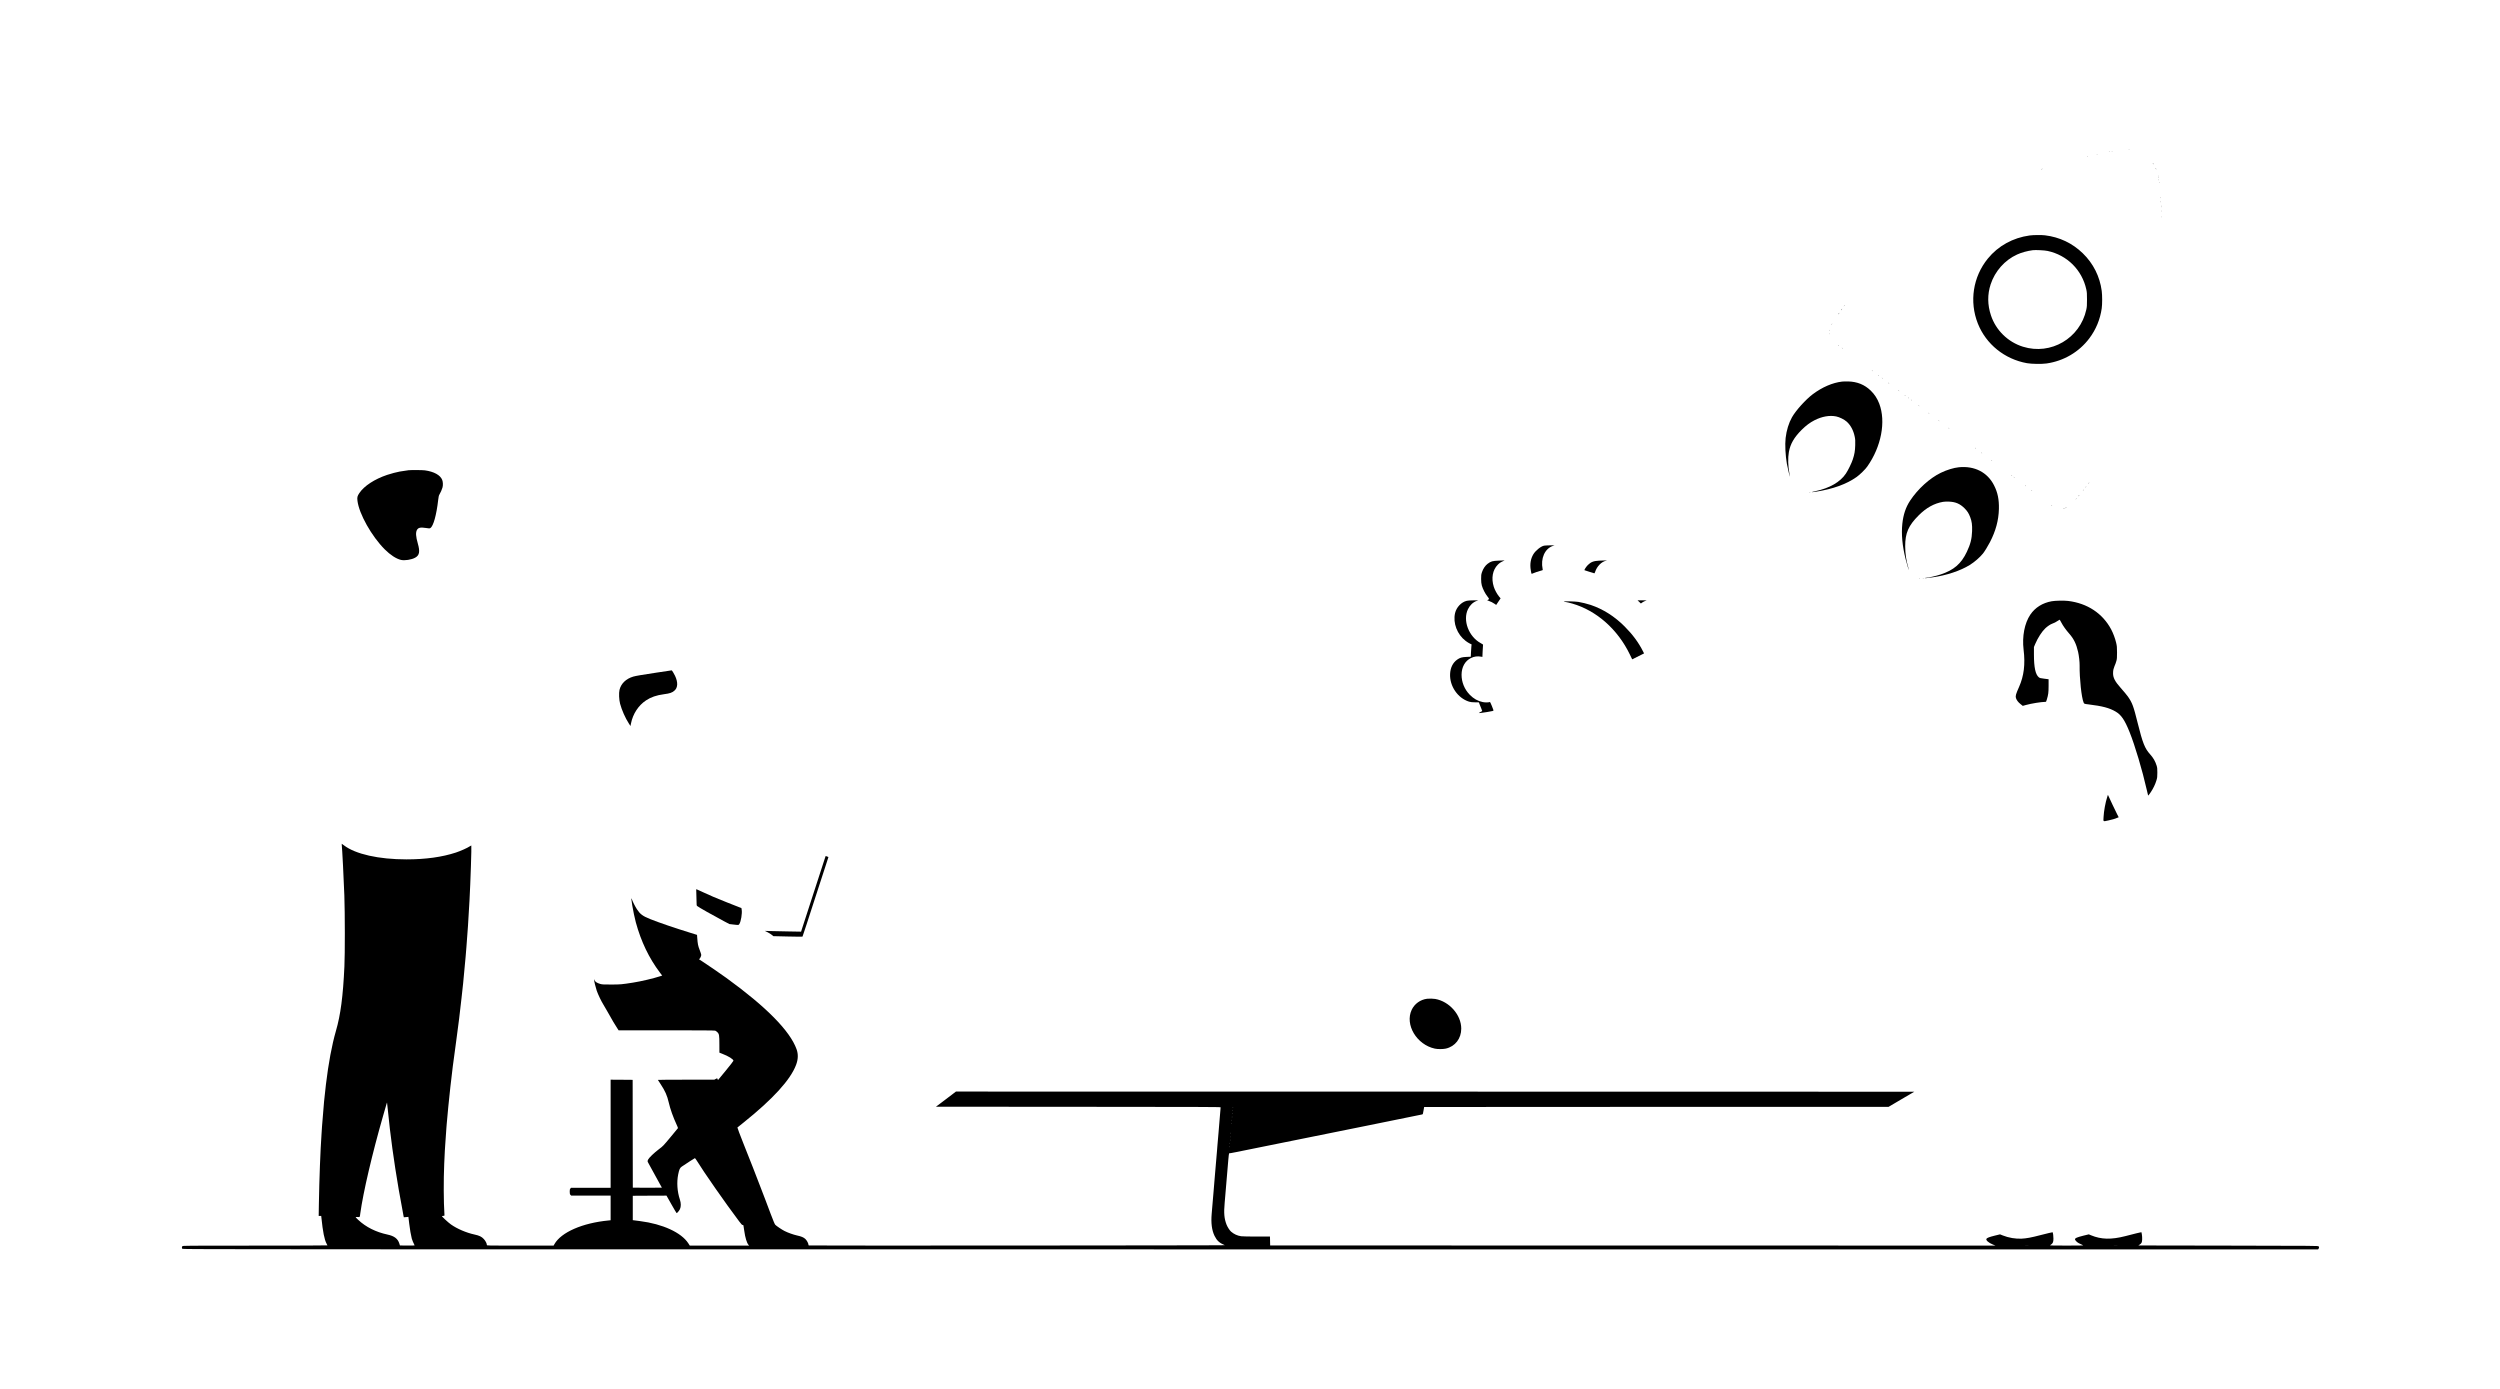 <?xml version="1.0" standalone="no"?>
<!DOCTYPE svg PUBLIC "-//W3C//DTD SVG 20010904//EN"
 "http://www.w3.org/TR/2001/REC-SVG-20010904/DTD/svg10.dtd">
<svg version="1.0" xmlns="http://www.w3.org/2000/svg"
 width="8000pt" height="4444pt" viewBox="0 0 8000 4444"
 preserveAspectRatio="xMidYMid meet">

<g transform="translate(0,4444) scale(0.1,-0.1)"
fill="#000000" stroke="none">
<path d="M68118 39653 c6 -2 18 -2 25 0 6 3 1 5 -13 5 -14 0 -19 -2 -12 -5z"/>
<path d="M67578 39603 c7 -3 16 -2 19 1 4 3 -2 6 -13 5 -11 0 -14 -3 -6 -6z"/>
<path d="M67488 39583 c7 -3 16 -2 19 1 4 3 -2 6 -13 5 -11 0 -14 -3 -6 -6z"/>
<path d="M67098 39503 c7 -3 16 -2 19 1 4 3 -2 6 -13 5 -11 0 -14 -3 -6 -6z"/>
<path d="M66788 39433 c7 -3 16 -2 19 1 4 3 -2 6 -13 5 -11 0 -14 -3 -6 -6z"/>
<path d="M68890 39213 c0 -6 8 -17 18 -24 16 -13 16 -13 2 6 -8 11 -16 22 -17
24 -2 2 -3 0 -3 -6z"/>
<path d="M68980 39055 c0 -5 5 -17 10 -25 5 -8 10 -10 10 -5 0 6 -5 17 -10 25
-5 8 -10 11 -10 5z"/>
<path d="M65330 39030 c-8 -5 -10 -10 -5 -10 6 0 17 5 25 10 8 5 11 10 5 10
-5 0 -17 -5 -25 -10z"/>
<path d="M69061 38804 c0 -11 3 -14 6 -6 3 7 2 16 -1 19 -3 4 -6 -2 -5 -13z"/>
<path d="M69071 38754 c0 -11 3 -14 6 -6 3 7 2 16 -1 19 -3 4 -6 -2 -5 -13z"/>
<path d="M69082 38685 c0 -16 2 -22 5 -12 2 9 2 23 0 30 -3 6 -5 -1 -5 -18z"/>
<path d="M69091 38604 c0 -11 3 -14 6 -6 3 7 2 16 -1 19 -3 4 -6 -2 -5 -13z"/>
<path d="M69132 38115 c0 -16 2 -22 5 -12 2 9 2 23 0 30 -3 6 -5 -1 -5 -18z"/>
<path d="M69143 37985 c0 -22 2 -30 4 -17 2 12 2 30 0 40 -3 9 -5 -1 -4 -23z"/>
<path d="M69153 37835 c0 -27 2 -38 4 -22 2 15 2 37 0 50 -2 12 -4 0 -4 -28z"/>
<path d="M69162 37685 c0 -16 2 -22 5 -12 2 9 2 23 0 30 -3 6 -5 -1 -5 -18z"/>
<path d="M69172 37500 c0 -14 2 -19 5 -12 2 6 2 18 0 25 -3 6 -5 1 -5 -13z"/>
<path d="M64948 36905 c-534 -73 -1007 -334 -1336 -738 -477 -584 -599 -1378
-321 -2080 263 -662 857 -1141 1573 -1269 148 -26 473 -31 626 -9 550 79 1040
367 1370 806 211 281 345 606 395 956 19 135 19 416 0 561 -61 461 -271 879
-606 1203 -334 324 -743 518 -1209 575 -114 14 -373 11 -492 -5z m574 -495
c625 -133 1104 -608 1240 -1233 19 -88 22 -132 22 -322 0 -190 -3 -234 -22
-322 -200 -919 -1135 -1467 -2027 -1188 -482 150 -867 527 -1025 1004 -112
335 -115 671 -9 993 138 420 450 773 845 953 141 65 327 116 504 139 88 11
377 -3 472 -24z"/>
<path d="M59009 34653 c-13 -16 -12 -17 4 -4 9 7 17 15 17 17 0 8 -8 3 -21
-13z"/>
<path d="M58925 34534 c-9 -15 -12 -23 -6 -20 11 7 35 46 28 46 -3 0 -12 -12
-22 -26z"/>
<path d="M58835 34404 c-9 -15 -12 -23 -6 -20 11 7 35 46 28 46 -3 0 -12 -12
-22 -26z"/>
<path d="M58609 34063 c-13 -16 -12 -17 4 -4 16 13 21 21 13 21 -2 0 -10 -8
-17 -17z"/>
<path d="M58532 33865 c0 -16 2 -22 5 -12 2 9 2 23 0 30 -3 6 -5 -1 -5 -18z"/>
<path d="M58532 33760 c0 -14 2 -19 5 -12 2 6 2 18 0 25 -3 6 -5 1 -5 -13z"/>
<path d="M58820 33396 c0 -2 8 -10 18 -17 15 -13 16 -12 3 4 -13 16 -21 21
-21 13z"/>
<path d="M58940 33306 c0 -2 8 -10 18 -17 15 -13 16 -12 3 4 -13 16 -21 21
-21 13z"/>
<path d="M59900 32586 c0 -2 8 -10 18 -17 15 -13 16 -12 3 4 -13 16 -21 21
-21 13z"/>
<path d="M60100 32436 c0 -2 8 -10 18 -17 15 -13 16 -12 3 4 -13 16 -21 21
-21 13z"/>
<path d="M60220 32346 c0 -2 8 -10 18 -17 15 -13 16 -12 3 4 -13 16 -21 21
-21 13z"/>
<path d="M58946 32229 c-304 -35 -634 -177 -936 -403 -229 -172 -539 -515
-666 -738 -104 -184 -175 -416 -204 -663 -24 -214 -7 -553 40 -825 23 -126 92
-422 97 -416 2 2 -5 50 -16 107 -45 235 -51 494 -17 685 47 260 166 466 410
710 137 136 262 230 408 305 241 123 483 166 696 123 106 -21 260 -98 338
-168 125 -113 214 -279 254 -476 19 -91 21 -128 17 -275 -5 -185 -23 -292 -78
-458 -37 -114 -150 -346 -221 -452 -179 -270 -525 -469 -986 -565 -148 -31
-133 -40 26 -15 552 87 982 243 1306 473 99 70 277 244 338 332 450 638 602
1439 384 2013 -64 166 -152 301 -273 418 -198 191 -433 286 -723 293 -69 2
-156 0 -194 -5z"/>
<path d="M60435 32180 c10 -11 20 -20 23 -20 3 0 -3 9 -13 20 -10 11 -20 20
-23 20 -3 0 3 -9 13 -20z"/>
<path d="M60755 31940 c10 -11 20 -20 23 -20 3 0 -3 9 -13 20 -10 11 -20 20
-23 20 -3 0 3 -9 13 -20z"/>
<path d="M60950 31796 c0 -2 8 -10 18 -17 15 -13 16 -12 3 4 -13 16 -21 21
-21 13z"/>
<path d="M61060 31716 c0 -2 8 -10 18 -17 15 -13 16 -12 3 4 -13 16 -21 21
-21 13z"/>
<path d="M61150 31646 c0 -2 8 -10 18 -17 15 -13 16 -12 3 4 -13 16 -21 21
-21 13z"/>
<path d="M61390 31466 c0 -2 8 -10 18 -17 15 -13 16 -12 3 4 -13 16 -21 21
-21 13z"/>
<path d="M61710 31226 c0 -2 8 -10 18 -17 15 -13 16 -12 3 4 -13 16 -21 21
-21 13z"/>
<path d="M62030 30986 c0 -2 8 -10 18 -17 15 -13 16 -12 3 4 -13 16 -21 21
-21 13z"/>
<path d="M62350 30746 c0 -2 8 -10 18 -17 15 -13 16 -12 3 4 -13 16 -21 21
-21 13z"/>
<path d="M63200 30106 c0 -2 8 -10 18 -17 15 -13 16 -12 3 4 -13 16 -21 21
-21 13z"/>
<path d="M63400 29956 c0 -2 8 -10 18 -17 15 -13 16 -12 3 4 -13 16 -21 21
-21 13z"/>
<path d="M63720 29716 c0 -2 8 -10 18 -17 15 -13 16 -12 3 4 -13 16 -21 21
-21 13z"/>
<path d="M62685 29488 c-167 -17 -384 -83 -580 -178 -354 -171 -736 -518 -982
-892 -139 -211 -217 -444 -248 -736 -36 -337 -1 -709 105 -1134 41 -163 99
-353 105 -346 2 2 -7 40 -21 83 -64 210 -98 441 -98 675 -1 422 105 664 433
990 243 243 494 382 778 431 38 7 119 10 192 7 210 -8 351 -69 496 -213 91
-92 134 -159 182 -285 52 -139 66 -245 60 -445 -8 -245 -52 -420 -168 -664
-181 -382 -414 -583 -842 -725 -133 -45 -401 -106 -464 -106 -18 0 -33 -4 -33
-8 0 -9 45 -4 245 24 445 62 889 210 1186 394 152 94 318 238 422 365 52 64
158 236 226 367 185 358 277 699 286 1063 7 302 -39 527 -157 757 -212 416
-621 625 -1123 576z"/>
<path d="M13075 29393 c-41 -4 -171 -24 -285 -43 -89 -15 -274 -64 -400 -106
-401 -134 -738 -354 -890 -581 -66 -99 -75 -135 -61 -249 50 -417 454 -1135
873 -1554 179 -179 365 -300 518 -337 118 -28 338 6 455 71 138 76 160 193 85
454 -64 223 -72 353 -28 433 42 75 112 91 284 64 103 -17 120 -17 143 -4 97
55 198 415 254 910 12 101 20 134 39 165 32 50 83 166 98 224 20 73 16 177 -9
242 -59 154 -263 267 -555 307 -72 10 -429 13 -521 4z"/>
<path d="M64360 29236 c0 -2 8 -10 18 -17 15 -13 16 -12 3 4 -13 16 -21 21
-21 13z"/>
<path d="M64440 29176 c0 -2 8 -10 18 -17 15 -13 16 -12 3 4 -13 16 -21 21
-21 13z"/>
<path d="M66840 28985 c-7 -9 -11 -17 -9 -20 3 -2 10 5 17 15 14 24 10 26 -8
5z"/>
<path d="M64800 28906 c0 -2 8 -10 18 -17 15 -13 16 -12 3 4 -13 16 -21 21
-21 13z"/>
<path d="M66739 28853 c-13 -16 -12 -17 4 -4 16 13 21 21 13 21 -2 0 -10 -8
-17 -17z"/>
<path d="M66659 28753 c-13 -16 -12 -17 4 -4 16 13 21 21 13 21 -2 0 -10 -8
-17 -17z"/>
<path d="M65000 28756 c0 -2 8 -10 18 -17 15 -13 16 -12 3 4 -13 16 -21 21
-21 13z"/>
<path d="M57893 28683 c9 -2 25 -2 35 0 9 3 1 5 -18 5 -19 0 -27 -2 -17 -5z"/>
<path d="M66514 28578 l-19 -23 23 19 c12 11 22 21 22 23 0 8 -8 2 -26 -19z"/>
<path d="M66429 28473 c-13 -16 -12 -17 4 -4 16 13 21 21 13 21 -2 0 -10 -8
-17 -17z"/>
<path d="M65640 28276 c0 -2 8 -10 18 -17 15 -13 16 -12 3 4 -13 16 -21 21
-21 13z"/>
<path d="M66100 28190 c-8 -5 -10 -10 -5 -10 6 0 17 5 25 10 8 5 11 10 5 10
-5 0 -17 -5 -25 -10z"/>
<path d="M66058 28173 c7 -3 16 -2 19 1 4 3 -2 6 -13 5 -11 0 -14 -3 -6 -6z"/>
<path d="M66018 28163 c7 -3 16 -2 19 1 4 3 -2 6 -13 5 -11 0 -14 -3 -6 -6z"/>
<path d="M49411 26979 c-103 -20 -270 -154 -343 -274 -88 -145 -116 -319 -83
-511 23 -132 19 -125 63 -104 43 21 193 71 270 91 52 13 54 14 47 44 -71 343
66 656 327 746 l53 18 -145 0 c-80 -1 -165 -5 -189 -10z"/>
<path d="M47960 26500 c-202 -8 -250 -21 -357 -102 -74 -55 -144 -158 -179
-265 -26 -80 -29 -100 -28 -218 1 -98 6 -150 22 -210 29 -107 110 -266 178
-349 52 -63 55 -70 44 -92 -7 -13 -24 -24 -39 -26 -21 -3 -16 -7 29 -22 73
-25 145 -61 201 -101 l47 -33 70 105 71 105 -52 63 c-61 74 -136 211 -165 305
-88 275 -39 543 128 710 58 58 90 79 200 128 14 6 18 10 10 9 -8 0 -89 -3
-180 -7z"/>
<path d="M51170 26499 c-175 -9 -260 -42 -358 -139 -55 -55 -120 -155 -108
-167 3 -3 70 -25 148 -48 79 -23 150 -45 159 -49 13 -6 20 4 34 46 58 179 207
328 357 357 37 7 33 8 -32 7 -41 0 -131 -4 -200 -7z"/>
<path d="M61528 25933 c12 -2 32 -2 45 0 12 2 2 4 -23 4 -25 0 -35 -2 -22 -4z"/>
<path d="M61418 25923 c7 -3 16 -2 19 1 4 3 -2 6 -13 5 -11 0 -14 -3 -6 -6z"/>
<path d="M46936 25214 c-175 -42 -330 -206 -374 -394 -73 -316 67 -684 340
-890 42 -32 102 -70 133 -84 l56 -27 -7 -67 c-4 -37 -10 -125 -13 -197 l-6
-130 -135 -6 c-154 -7 -211 -24 -302 -88 -138 -100 -215 -255 -225 -457 -19
-388 246 -776 607 -887 48 -15 97 -20 190 -21 l124 -2 28 -74 c16 -41 40 -100
53 -131 14 -31 25 -62 25 -68 0 -6 -16 -17 -35 -25 -20 -9 -45 -23 -58 -32
-21 -15 -19 -16 43 -9 80 8 344 51 385 63 18 6 29 15 27 23 -2 8 -26 72 -54
142 -41 102 -55 127 -67 122 -41 -16 -150 -17 -224 -1 -159 33 -289 106 -414
233 -169 173 -263 403 -263 640 1 247 111 444 300 536 108 53 212 66 341 41
l26 -5 7 171 c4 94 9 184 12 199 6 27 1 31 -72 70 -387 209 -582 730 -409
1087 62 128 162 223 277 264 l53 19 -155 0 c-98 0 -177 -6 -214 -15z"/>
<path d="M52455 25179 l54 -51 35 27 c20 15 62 38 93 51 l58 24 -147 0 -147 0
54 -51z"/>
<path d="M65655 25200 c-293 -52 -531 -201 -685 -429 -185 -275 -266 -696
-215 -1121 57 -467 11 -840 -145 -1191 -102 -228 -120 -292 -100 -356 22 -68
72 -135 146 -193 l73 -58 99 28 c171 48 494 100 618 100 30 0 32 3 52 73 49
163 56 223 57 442 l0 209 -139 18 c-124 15 -142 20 -174 45 -107 87 -156 316
-156 728 l0 240 42 100 c85 199 211 395 325 502 64 61 163 127 215 144 54 17
131 57 185 95 26 19 50 34 55 34 4 0 29 -43 56 -94 51 -100 146 -233 254 -356
144 -164 224 -329 281 -580 27 -117 51 -328 49 -430 -6 -418 60 -1036 128
-1192 18 -41 20 -42 154 -58 447 -54 669 -113 871 -231 179 -104 289 -267 447
-659 170 -424 408 -1222 547 -1839 36 -161 45 -192 54 -187 4 3 38 50 75 105
81 121 145 255 183 382 25 84 27 110 28 244 0 130 -3 160 -23 225 -45 143
-105 247 -209 363 -170 189 -238 359 -397 1000 -135 543 -172 644 -313 847
-33 47 -131 165 -233 280 -181 204 -242 321 -242 465 -1 44 5 100 12 125 12
46 55 164 69 190 4 8 17 47 27 85 16 58 19 104 19 265 -1 178 -3 205 -29 315
-31 133 -96 307 -158 423 -274 514 -762 837 -1378 912 -134 16 -409 11 -525
-10z"/>
<path d="M50040 25193 c0 -6 28 -14 62 -17 34 -4 130 -27 213 -51 776 -225
1453 -825 1841 -1630 l74 -154 190 95 190 95 -34 67 c-142 282 -336 544 -590
797 -324 324 -685 552 -1086 688 -96 33 -304 84 -395 97 -105 15 -465 25 -465
13z"/>
<path d="M21390 22973 c-52 -7 -230 -34 -395 -59 -446 -67 -652 -102 -730
-125 -234 -69 -393 -224 -441 -426 -24 -101 -15 -317 19 -443 52 -197 166
-456 280 -632 l52 -81 17 85 c61 304 236 573 480 735 159 106 335 166 575 198
190 25 257 48 333 113 112 95 120 267 21 477 -34 74 -98 175 -108 174 -5 -1
-51 -8 -103 -16z"/>
<path d="M67432 18940 c-59 -181 -108 -451 -118 -642 -8 -162 -25 -149 151
-113 120 25 213 53 291 86 l42 17 -51 99 c-28 54 -95 193 -149 308 -54 116
-109 232 -121 260 l-24 49 -21 -64z"/>
<path d="M10936 17408 c13 -103 67 -1139 83 -1618 20 -579 21 -1874 2 -2275
-44 -958 -122 -1551 -272 -2067 -130 -453 -237 -1026 -319 -1708 -27 -227 -34
-289 -60 -550 -13 -126 -58 -670 -65 -790 -3 -52 -10 -156 -15 -230 -39 -562
-72 -1436 -86 -2257 l-6 -383 40 0 41 0 6 -57 c47 -455 95 -696 164 -828 14
-27 27 -53 29 -57 2 -5 -1038 -8 -2311 -8 -2229 0 -2315 -1 -2330 -18 -22 -24
-21 -65 1 -85 17 -16 2406 -17 34180 -17 l34161 0 15 22 c20 28 20 49 2 74
-14 19 -58 19 -2891 24 l-2878 5 38 25 c66 43 80 70 84 168 2 47 -2 118 -9
158 l-13 72 -36 -5 c-33 -5 -144 -32 -480 -119 -453 -116 -771 -108 -1098 27
l-71 30 -169 -41 c-92 -22 -192 -52 -220 -66 -69 -33 -70 -57 -8 -120 40 -40
92 -70 215 -122 18 -8 -125 -11 -525 -11 -429 0 -546 3 -531 12 86 55 106 94
106 209 0 72 -14 195 -22 204 -6 6 -193 -37 -413 -95 -267 -70 -426 -100 -580
-108 -194 -10 -421 28 -607 103 l-87 35 -168 -41 c-171 -42 -248 -71 -267
-102 -26 -43 69 -128 204 -182 l85 -35 -11605 2 -11605 2 -3 143 -3 142 -427
0 c-235 0 -457 5 -494 10 -124 18 -230 67 -324 148 -45 39 -114 146 -145 225
-75 195 -90 368 -60 692 21 219 81 927 117 1382 10 117 21 210 26 207 4 -3
108 15 230 40 123 25 592 119 1043 211 451 91 953 192 1115 225 162 33 619
125 1015 205 396 80 853 172 1015 205 1289 260 1738 351 1760 358 23 8 26 17
42 121 9 62 18 115 21 117 2 2 3346 4 7432 4 l7428 0 412 243 413 242 -15334
3 -15334 2 -108 -83 c-59 -45 -203 -154 -319 -242 l-213 -160 4555 -3 c3885
-2 4555 -4 4555 -16 0 -8 -4 -58 -9 -112 -6 -55 -12 -139 -16 -189 -3 -49 -21
-268 -40 -485 -19 -217 -37 -426 -40 -465 -3 -38 -7 -97 -10 -130 -21 -239
-65 -754 -70 -820 -3 -44 -21 -262 -40 -485 -19 -223 -37 -434 -40 -470 -2
-36 -12 -148 -21 -249 -26 -297 4 -528 91 -708 75 -153 154 -226 330 -300 20
-8 -13290 -17 -13312 -8 -7 2 -13 15 -13 27 0 41 -55 142 -100 182 -58 52
-124 80 -265 111 -121 27 -291 88 -402 144 -80 40 -261 162 -294 198 -19 19
-65 131 -149 353 -67 179 -139 370 -160 425 -21 55 -86 224 -144 375 -167 438
-342 887 -563 1439 -112 282 -201 517 -196 521 4 4 91 74 193 155 944 756
1504 1371 1684 1848 68 181 73 343 16 502 -210 585 -966 1353 -2245 2280 -174
127 -615 429 -770 529 l-106 68 20 22 c25 27 51 88 51 121 0 14 -23 84 -51
156 -52 135 -63 191 -77 384 l-7 99 -215 67 c-497 153 -1006 327 -1285 439
-238 95 -321 157 -424 315 -54 81 -138 249 -161 318 -60 185 49 -454 126 -737
167 -614 423 -1147 771 -1608 l73 -97 -63 -20 c-212 -70 -626 -167 -872 -205
-371 -58 -398 -60 -695 -61 -247 0 -294 2 -349 18 -114 33 -173 73 -191 133
-8 26 -8 27 -9 5 -2 -40 48 -247 85 -355 41 -119 147 -340 214 -446 26 -41 82
-138 125 -215 161 -288 239 -420 329 -557 l31 -48 1532 0 c1054 0 1540 -3
1560 -11 15 -5 45 -27 66 -47 61 -59 67 -96 67 -396 l1 -261 87 -34 c206 -79
362 -176 362 -225 0 -10 -111 -153 -247 -318 l-247 -300 -14 29 -14 29 -46
-23 -45 -23 -905 0 c-497 0 -902 -3 -900 -7 2 -5 40 -64 86 -132 146 -222 211
-367 262 -591 48 -211 138 -463 256 -719 24 -51 42 -97 39 -101 -3 -4 -112
-136 -242 -293 -229 -275 -242 -288 -362 -377 -156 -117 -322 -276 -352 -337
-18 -37 -20 -51 -12 -73 6 -15 110 -206 232 -423 121 -218 221 -399 221 -402
0 -3 -209 -4 -465 -3 l-465 3 -3 1725 -2 1725 -352 3 -353 2 0 -1730 0 -1730
-634 0 -635 0 -20 -26 c-17 -22 -21 -40 -20 -102 1 -65 5 -78 25 -99 l23 -23
631 0 630 0 0 -394 0 -394 -67 -7 c-833 -79 -1517 -378 -1731 -757 l-27 -48
-1067 0 c-1055 0 -1068 0 -1068 20 0 47 -44 133 -97 190 -71 77 -144 112 -298
145 -260 56 -558 183 -755 323 -91 64 -298 257 -288 268 3 2 23 6 44 7 39 2
39 2 36 42 -27 414 -30 1080 -7 1625 8 195 17 384 20 420 2 36 7 106 10 155 6
105 33 495 40 575 2 30 7 87 10 125 17 222 81 869 116 1175 59 529 88 758 188
1480 69 502 123 938 170 1375 22 204 45 413 51 465 15 133 67 689 79 845 6 72
17 213 26 315 40 497 61 809 100 1515 30 542 69 1728 57 1740 -2 2 -23 -10
-47 -26 -82 -55 -290 -148 -445 -200 -444 -146 -971 -219 -1582 -219 -890 0
-1633 167 -2003 450 -35 28 -66 50 -69 50 -3 0 -3 -15 0 -32z m1474 -8478 c79
-814 192 -1636 349 -2555 51 -296 132 -740 152 -835 l11 -53 74 6 73 7 5 -43
c3 -23 13 -105 22 -182 17 -153 55 -375 81 -470 13 -48 51 -140 91 -218 2 -4
-103 -6 -233 -5 l-237 3 -18 58 c-49 159 -161 244 -380 291 -371 79 -691 240
-936 469 -46 43 -84 83 -84 88 0 6 27 8 65 5 74 -6 67 -17 85 119 92 671 380
1904 731 3125 127 444 122 428 125 410 2 -8 12 -107 24 -220z m27047 68 c-3
-8 -6 -5 -6 6 -1 11 2 17 5 13 3 -3 4 -12 1 -19z m-10 -105 c-3 -10 -5 -4 -5
12 0 17 2 24 5 18 2 -7 2 -21 0 -30z m-10 -100 c-3 -10 -5 -4 -5 12 0 17 2 24
5 18 2 -7 2 -21 0 -30z m-10 -110 c-3 -10 -5 -4 -5 12 0 17 2 24 5 18 2 -7 2
-21 0 -30z m-10 -105 c-3 -7 -5 -2 -5 12 0 14 2 19 5 13 2 -7 2 -19 0 -25z
m-10 -100 c-3 -8 -6 -5 -6 6 -1 11 2 17 5 13 3 -3 4 -12 1 -19z m-20 -315 c-3
-10 -5 -4 -5 12 0 17 2 24 5 18 2 -7 2 -21 0 -30z m-10 -115 c-3 -7 -5 -2 -5
12 0 14 2 19 5 13 2 -7 2 -19 0 -25z m-10 -105 c-3 -10 -5 -4 -5 12 0 17 2 24
5 18 2 -7 2 -21 0 -30z m-10 -95 c-3 -8 -6 -5 -6 6 -1 11 2 17 5 13 3 -3 4
-12 1 -19z m-10 -115 c-3 -10 -5 -4 -5 12 0 17 2 24 5 18 2 -7 2 -21 0 -30z
m-17062 -415 c230 -377 928 -1377 1367 -1960 70 -94 94 -118 113 -118 27 0 23
15 51 -185 30 -221 83 -393 137 -452 l20 -23 -949 0 -950 0 -49 76 c-225 344
-820 617 -1545 709 -69 9 -149 19 -178 23 l-53 7 0 390 0 390 539 3 540 2 158
-280 c87 -154 161 -280 166 -280 18 0 83 78 107 129 36 78 35 193 -3 306 -85
255 -105 548 -54 804 32 159 54 209 114 249 161 110 411 270 420 271 6 1 28
-27 49 -61z m42618 -2735 c-23 -2 -64 -2 -90 0 -26 2 -7 3 42 3 50 0 71 -1 48
-3z m2845 0 c-27 -2 -69 -2 -95 0 -27 2 -5 3 47 3 52 0 74 -1 48 -3z"/>
<path d="M26366 16882 c-30 -92 -109 -336 -176 -542 -67 -206 -155 -476 -195
-600 -87 -265 -303 -933 -337 -1039 l-23 -74 -400 7 c-220 3 -481 9 -580 12
l-180 6 90 -45 c50 -25 110 -63 135 -85 l45 -39 465 -11 c255 -6 467 -8 470
-4 4 4 64 185 134 402 70 217 161 496 201 620 40 124 126 387 190 585 64 198
159 489 211 648 52 158 94 289 94 291 0 2 -20 11 -44 19 l-45 15 -55 -166z"/>
<path d="M22282 15868 c3 -68 7 -186 7 -264 1 -121 3 -143 19 -156 41 -36 520
-307 860 -487 l173 -91 127 -15 c172 -20 169 -20 192 18 52 83 93 338 74 456
l-9 54 -55 20 c-109 40 -698 276 -835 335 -77 33 -230 101 -340 152 -110 50
-204 94 -210 96 -7 3 -8 -38 -3 -118z"/>
<path d="M45669 12480 c-217 -27 -404 -161 -495 -355 -224 -475 159 -1115 741
-1241 90 -20 265 -19 352 1 299 69 493 321 493 639 0 438 -379 870 -834 950
-61 11 -194 14 -257 6z"/>
</g>
</svg>
